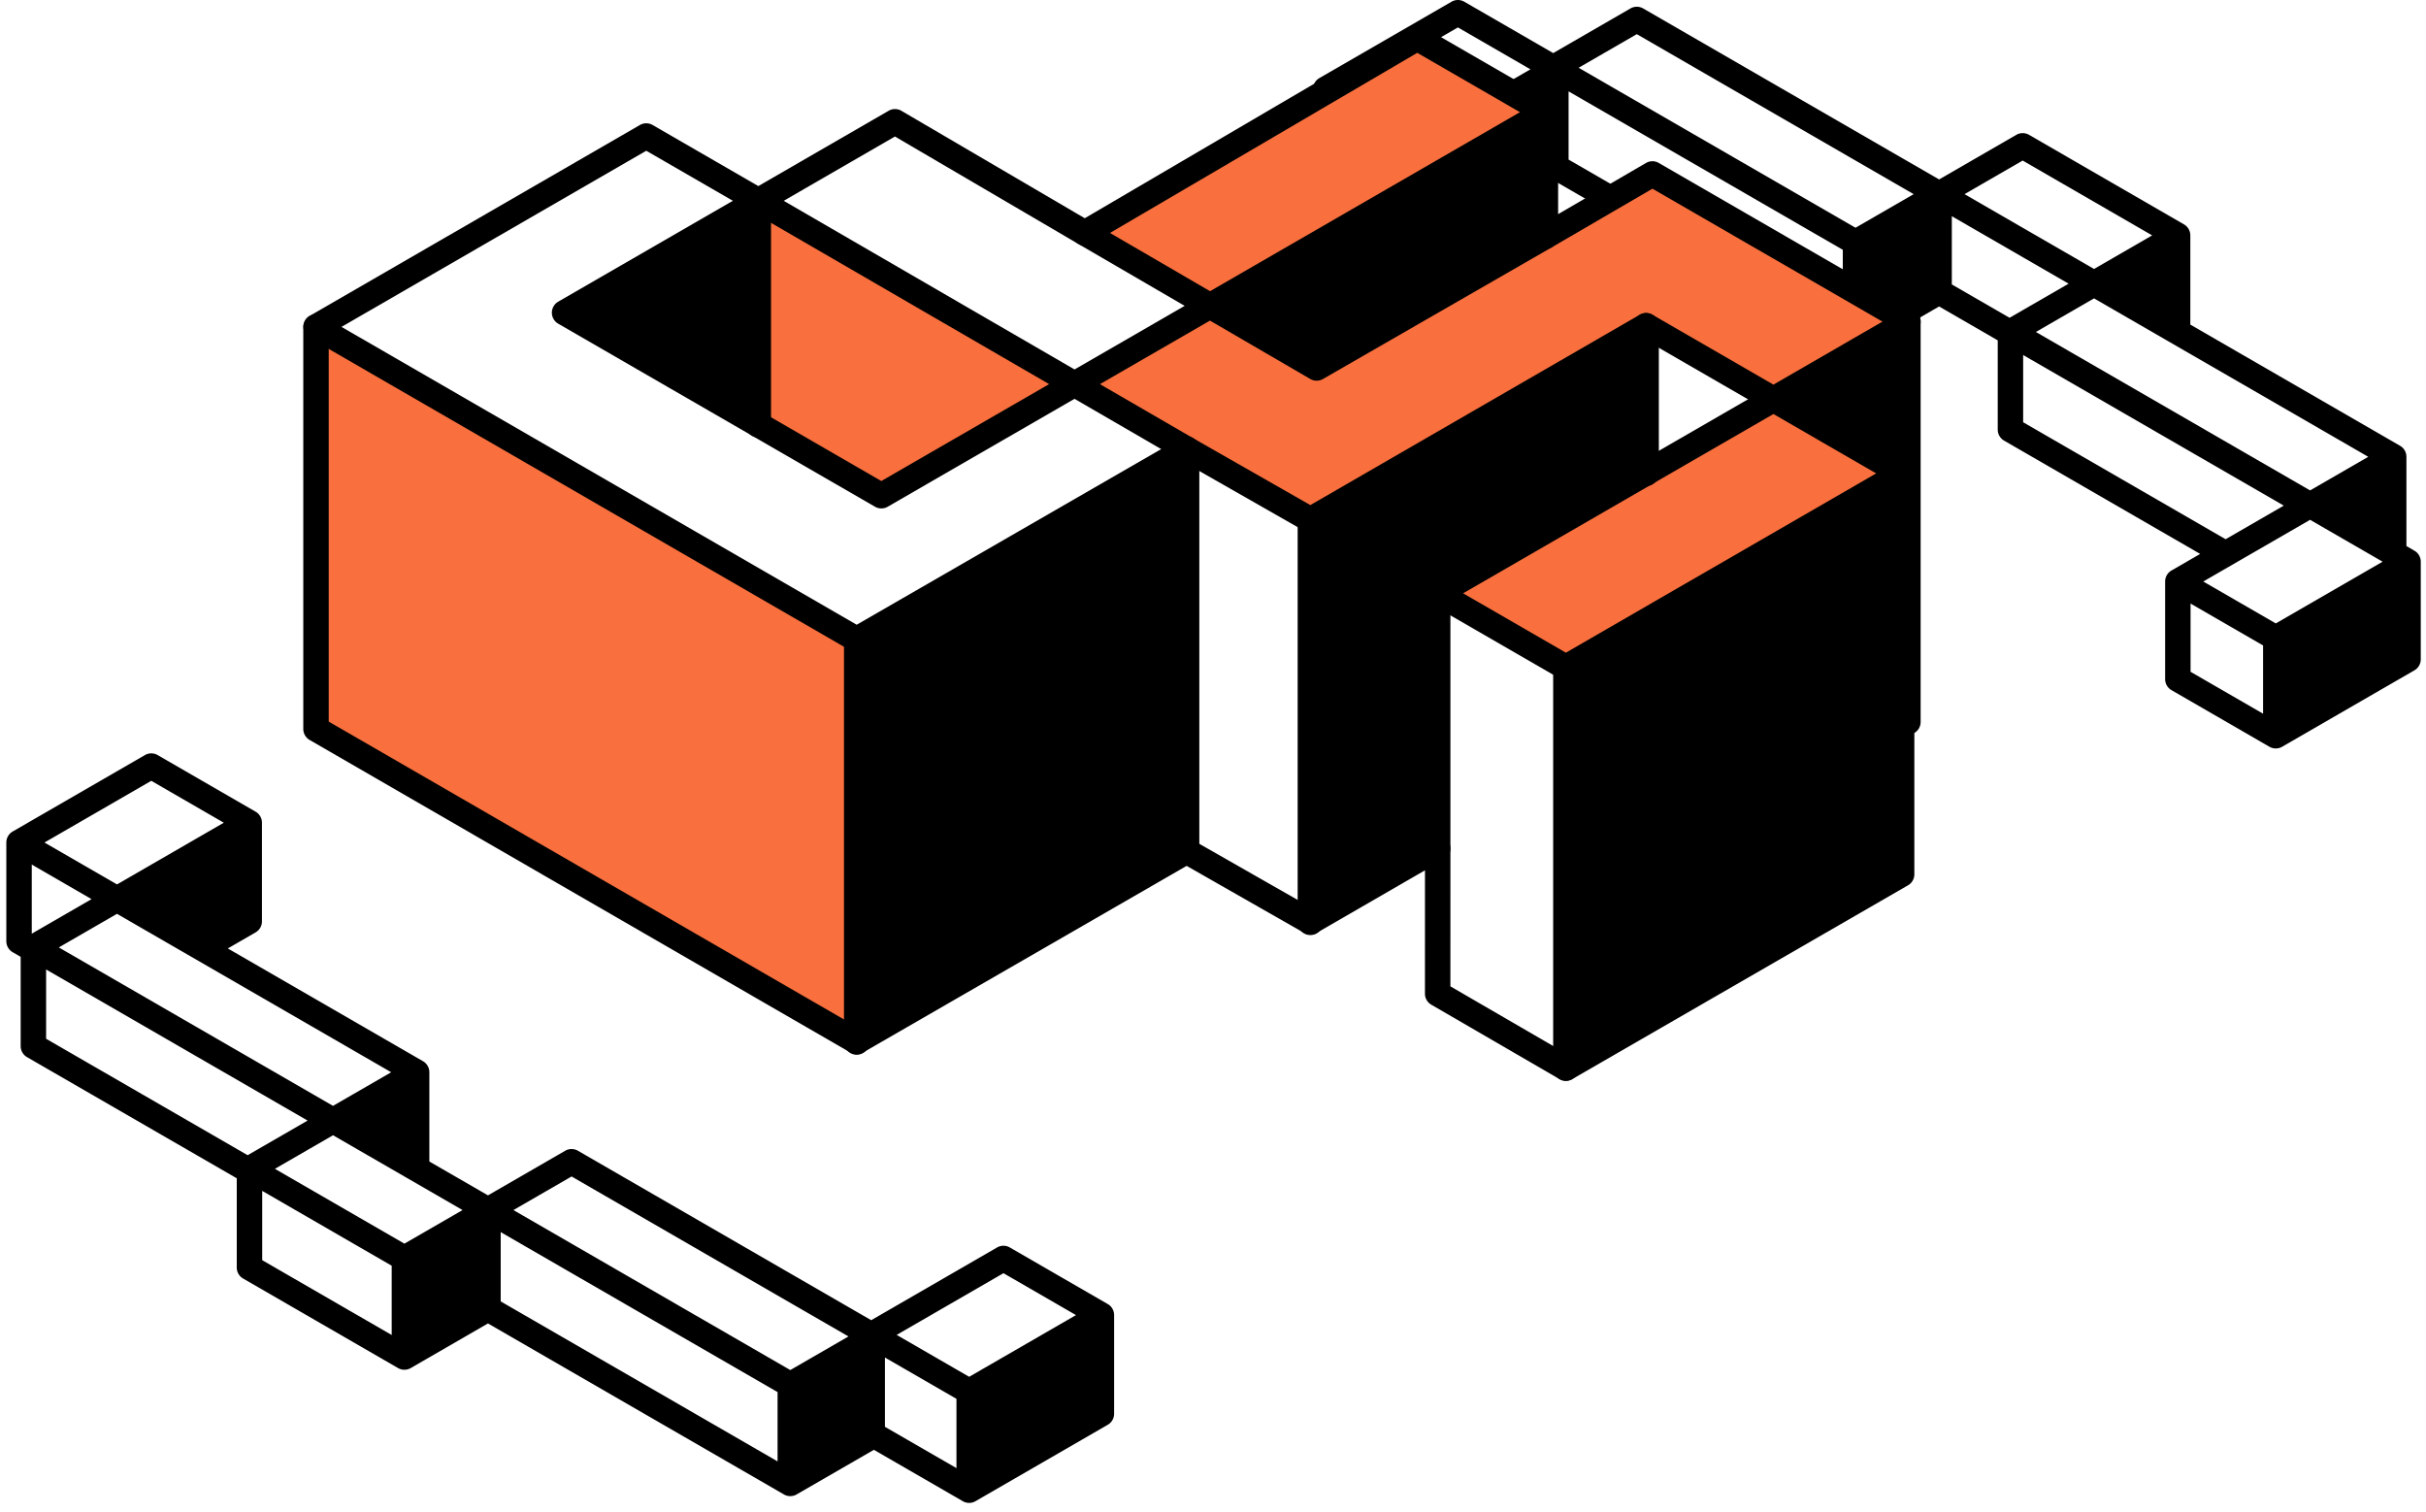 <svg xmlns="http://www.w3.org/2000/svg" width="252" height="157" fill="none">
  <path fill="#000" fill-rule="evenodd" d="M150.78.177a1.32 1.32 0 0 1 1.321 0l9.237 5.336 8.024-4.635a1.32 1.32 0 0 1 1.321 0l30.741 17.76 8.02-4.633a1.322 1.322 0 0 1 1.322 0l16.093 9.299c.409.236.66.672.66 1.145v9.266l21.786 12.586c.409.236.661.672.661 1.145v9.271l.829.48c.409.235.661.672.661 1.144v10.14c0 .472-.252.908-.661 1.145l-13.738 7.937a1.32 1.32 0 0 1-1.321 0l-10.173-5.88a1.322 1.322 0 0 1-.661-1.144v-10.14c0-.472.252-.908.661-1.144l2.98-1.722-20.369-11.768a1.322 1.322 0 0 1-.661-1.145V35.35l-6.089-3.518-8.023 4.636a1.32 1.32 0 0 1-1.321 0l-30.464-17.601-.426.245-1.322-2.289.426-.246V9.49l-11.755 6.792a1.32 1.32 0 0 1-1.321 0l-10.175-5.878.4-.693h-1.06v-.452c0-.473.252-.909.661-1.145L150.78.177Zm-10.434 9.08 7.533 4.353 11.094-6.41-7.533-4.352-11.094 6.41Zm22.59.232v7.087l28.484 16.456v-7.087L162.936 9.49Zm31.126 16.456v7.087l6.041-3.49v-7.087l-6.041 3.49Zm8.683-3.49v7.087l5.998 3.465 6.134-3.543-12.132-7.009Zm17.416 7.009 4.716 2.725v-5.45l-4.716 2.725Zm3.395-5.015-13.451-7.773-6.039 3.49 13.453 7.771 6.037-3.488Zm-6.037 6.541-6.043 3.491 28.484 16.456 6.042-3.491-28.483-16.455Zm29.804 18.745-4.721 2.729 4.721 2.727v-5.456Zm.169 8.606-7.532-4.35-11.095 6.409 7.532 4.352 11.095-6.41Zm-12.416 8.7-7.532-4.352v7.087l7.532 4.352V67.04Zm2.642 7.087 11.096-6.41V60.63l-11.096 6.41v7.087Zm-27.563-37.252v6.981l21.031 12.15 6.041-3.491-27.072-15.64Zm-11.373-16.71L170.023 3.548l-6.043 3.49 28.761 16.617 6.041-3.49ZM15.055 78.427a1.32 1.32 0 0 1 1.321 0l10.174 5.88c.408.235.66.672.66 1.144v10.25c0 .472-.252.908-.66 1.144l-2.886 1.667 20.275 11.713c.408.236.66.672.66 1.145v9.272l6.089 3.517 8.023-4.635a1.316 1.316 0 0 1 1.32 0l30.466 17.601 13.076-7.556a1.32 1.32 0 0 1 1.321 0l10.175 5.879c.409.236.66.673.66 1.145v10.249c0 .472-.251.909-.66 1.145l-13.737 7.936a1.32 1.32 0 0 1-1.321 0l-9.237-5.336-8.024 4.635a1.32 1.32 0 0 1-1.32 0l-30.742-17.761-8.02 4.634a1.321 1.321 0 0 1-1.321 0l-16.094-9.299a1.321 1.321 0 0 1-.66-1.145v-9.266L2.807 109.8a1.321 1.321 0 0 1-.66-1.145v-9.271l-.83-.48a1.322 1.322 0 0 1-.66-1.144V87.51c0-.472.251-.908.66-1.144l13.738-7.938ZM4.789 100.697v7.196l20.935 12.094 6.227-3.597L4.79 100.696Zm29.804 14.166L6.11 98.406l6.042-3.49 28.484 16.455-6.043 3.491Zm7.364-1.201-4.721 2.728 4.721 2.727v-5.455ZM14.795 93.389l6.227 3.598 3.546-2.049v-7.196l-9.773 5.647Zm8.452-7.937-11.095 6.41L4.62 87.51l11.095-6.41 7.532 4.352ZM3.3 89.8v7.177L9.51 93.39 3.3 89.8Zm31.294 28.115-6.037 3.488 13.451 7.772 6.039-3.489-13.453-7.771Zm14.774 10.061-6.039 3.489v7.196l6.039-3.489v-7.196Zm2.642 7.196 28.76 16.617v-7.197l-28.76-16.616v7.196Zm1.321-9.486 28.76 16.617 6.042-3.491-28.76-16.616-6.042 3.49Zm35.949 15.516-5.868 3.39v7.197l5.868-3.39v-7.197Zm2.642 6.995 7.43 4.292v-7.196l-7.43-4.292v7.196Zm10.072-2.904v7.196l11.094-6.409v-7.196l-11.094 6.409Zm9.773-8.699-11.094 6.409-7.533-4.351 11.094-6.41 7.533 4.352Zm-71.08 2.067-13.45-7.772v-7.196l13.45 7.772v7.196Z" clip-rule="evenodd"/>
  <path fill="#F9703E" d="M88.99 66.573 32.825 33.95v41.763l56.165 32.624V66.573ZM78.77 20.945l.001 23.246 12.78 7.297 20.133-11.617L78.77 20.945Z"/>
  <path fill="#000" d="M162.656 69.319v41.622l34.876-20.13V49.25l-34.876 20.07ZM88.99 66.719v41.622l34.876-20.13L123.258 47 88.99 66.719ZM136.054 53.771V95.75l13.286-7.641-.001-26.483 21.652-12.508V33.835L136.054 53.77ZM125.655 31.8l34.874-20.15v12.84l-23.763 13.73-11.111-6.42ZM58.647 32.478 78.77 20.945l.001 23.246-20.124-11.713ZM184.215 41.475l13.969-8.07v16.222l-13.969-8.152ZM100.672 144.53v10.028l13.966-7.854-.23-10.11-13.736 7.936ZM82.09 143.829v10.249l8.51-4.916v-10.249l-8.51 4.916ZM42.007 130.702l8.681-5.016v10.25l-8.68 5.015v-10.249ZM34.81 116.263l8.468-4.892v9.81l-8.468-4.918ZM12.446 93.39l13.443-7.938v10.25l-4.778 2.863-8.665-5.176ZM236.397 66.278v10.14l13.738-7.937-.287-9.973-13.451 7.77ZM240.192 52.329l8.452-4.883v10.139l-8.452-5.256ZM193.09 25.182l8.079-4.87.255 9.993-4.166 2.407-4.441-2.407.273-5.123ZM217.519 29.464l8.465-4.891.214 10.015-8.679-5.124ZM157.479 9.71l3.836-2.336.185 4.779-4.021-2.443Z"/>
  <path fill="#F9703E" d="m149.339 61.625 34.876-20.15 13.317 7.694-34.876 20.15-13.317-7.694ZM136.054 53.771l34.937-19.937 13.224 7.641 13.969-8.07-26.542-15.335-34.876 20.15-11.111-6.42-13.971 8.07 24.37 13.901Z"/>
  <path fill="#F9703E" d="m160.529 11.65-13.316-7.693-34.533 20.242 12.975 7.601 34.874-20.15Z"/>
  <path fill="#000" fill-rule="evenodd" d="M146.545 2.816a1.32 1.32 0 0 1 1.328-.004l13.317 7.694c.409.236.66.672.66 1.144v10.594l9.127-5.317c.41-.238.915-.239 1.326-.002l26.541 15.335c.409.236.661.673.661 1.145v41.588c0 .468-.248.902-.652 1.14V90.81c0 .473-.252.91-.661 1.145l-34.876 20.13a1.32 1.32 0 0 1-1.323-.001l-13.317-7.73a1.321 1.321 0 0 1-.659-1.144l.002-12.813-11.244 6.496a1.32 1.32 0 0 1-1.315.003l-12.198-6.961-33.613 19.387a1.32 1.32 0 0 1-1.32 0L32.164 76.858a1.322 1.322 0 0 1-.66-1.145V33.957c0-.472.251-.908.66-1.144L66.47 12.984a1.32 1.32 0 0 1 1.322 0l10.978 6.344 13.537-7.823a1.32 1.32 0 0 1 1.328.004l19.045 11.158 33.865-19.851Zm.673 2.67-33.87 19.853a1.32 1.32 0 0 1-1.335 0l-19.05-11.16L79.43 22a1.32 1.32 0 0 1-1.322 0l-10.978-6.343L34.146 34.72v40.23l54.844 31.701 33.608-19.385a1.32 1.32 0 0 1 1.314-.003l12.199 6.96 12.568-7.26a1.32 1.32 0 0 1 1.982 1.144l-.001 14.342 11.998 6.964 33.553-19.366V75.372c0-.469.248-.902.652-1.14V34.169l-25.218-14.57-10.451 6.088a1.32 1.32 0 0 1-1.986-1.142v-12.13l-11.99-6.928Z" clip-rule="evenodd"/>
  <path fill="#000" fill-rule="evenodd" d="M199.328 32.744c.364.632.148 1.44-.484 1.806l-13.969 8.07a1.32 1.32 0 0 1-1.321 0l-12.563-7.259-34.216 19.768a1.32 1.32 0 0 1-1.315.003l-12.198-6.96L89.649 67.56a1.32 1.32 0 0 1-1.32 0L32.164 35.093a1.322 1.322 0 0 1 1.321-2.29L88.99 64.889l33.608-19.385a1.32 1.32 0 0 1 1.314-.003l12.199 6.96 34.219-19.77a1.32 1.32 0 0 1 1.321 0l12.564 7.259 13.308-7.689a1.321 1.321 0 0 1 1.805.484Z" clip-rule="evenodd"/>
  <path fill="#000" fill-rule="evenodd" d="M183.554 40.33a1.32 1.32 0 0 1 1.321 0l13.318 7.695a1.32 1.32 0 0 1 0 2.29l-34.876 20.149a1.32 1.32 0 0 1-1.321 0l-13.318-7.694a1.322 1.322 0 0 1 0-2.29l34.876-20.15Zm.661 2.672-32.234 18.623 10.675 6.167L194.89 49.17l-10.675-6.167ZM161.673 10.99c.365.632.149 1.44-.483 1.806L114.256 39.9l9.664 5.603a1.322 1.322 0 0 1-1.324 2.288l-10.98-6.366-19.404 11.207a1.32 1.32 0 0 1-1.321 0l-32.904-19.01a1.322 1.322 0 0 1 0-2.29L78.109 19.71a1.32 1.32 0 0 1 1.323.001l32.187 18.662 48.25-27.866a1.32 1.32 0 0 1 1.804.484Zm-52.695 28.907L78.768 22.38 61.29 32.478 91.55 49.962l17.427-10.065Z" clip-rule="evenodd"/>
  <path fill="#000" fill-rule="evenodd" d="M111.538 23.534a1.321 1.321 0 0 1 1.807-.478l23.425 13.636 23.101-13.294a1.323 1.323 0 0 1 1.317 2.292l-23.763 13.675a1.32 1.32 0 0 1-1.323-.003l-24.086-14.02a1.322 1.322 0 0 1-.478-1.808ZM123.258 45.326c.73 0 1.321.592 1.321 1.322v41.764a1.321 1.321 0 1 1-2.642 0V46.648c0-.73.591-1.322 1.321-1.322ZM136.115 52.662c.729 0 1.321.592 1.321 1.322v41.765a1.322 1.322 0 1 1-2.642 0V53.984c0-.73.591-1.322 1.321-1.322ZM88.99 65.093c.73 0 1.32.591 1.32 1.321v41.764a1.322 1.322 0 1 1-2.642 0V66.414c0-.73.592-1.322 1.322-1.322ZM78.77 19.623c.73 0 1.32.592 1.32 1.322V44.06a1.322 1.322 0 1 1-2.641 0V20.945c0-.73.591-1.322 1.32-1.322ZM149.339 60.303c.729 0 1.321.592 1.321 1.322v26.483a1.322 1.322 0 1 1-2.643 0V61.625c0-.73.592-1.322 1.322-1.322ZM162.656 67.997c.73 0 1.321.592 1.321 1.322v41.622a1.321 1.321 0 1 1-2.642 0V69.319c0-.73.592-1.322 1.321-1.322ZM170.991 32.513c.729 0 1.321.591 1.321 1.322v15.282a1.322 1.322 0 1 1-2.642 0V33.835c0-.73.591-1.322 1.321-1.322ZM197.532 48.508c.365 0 .661.296.661.661v26.593a.661.661 0 0 1-1.321 0V49.17a.66.66 0 0 1 .66-.66Z" clip-rule="evenodd"/>
</svg>